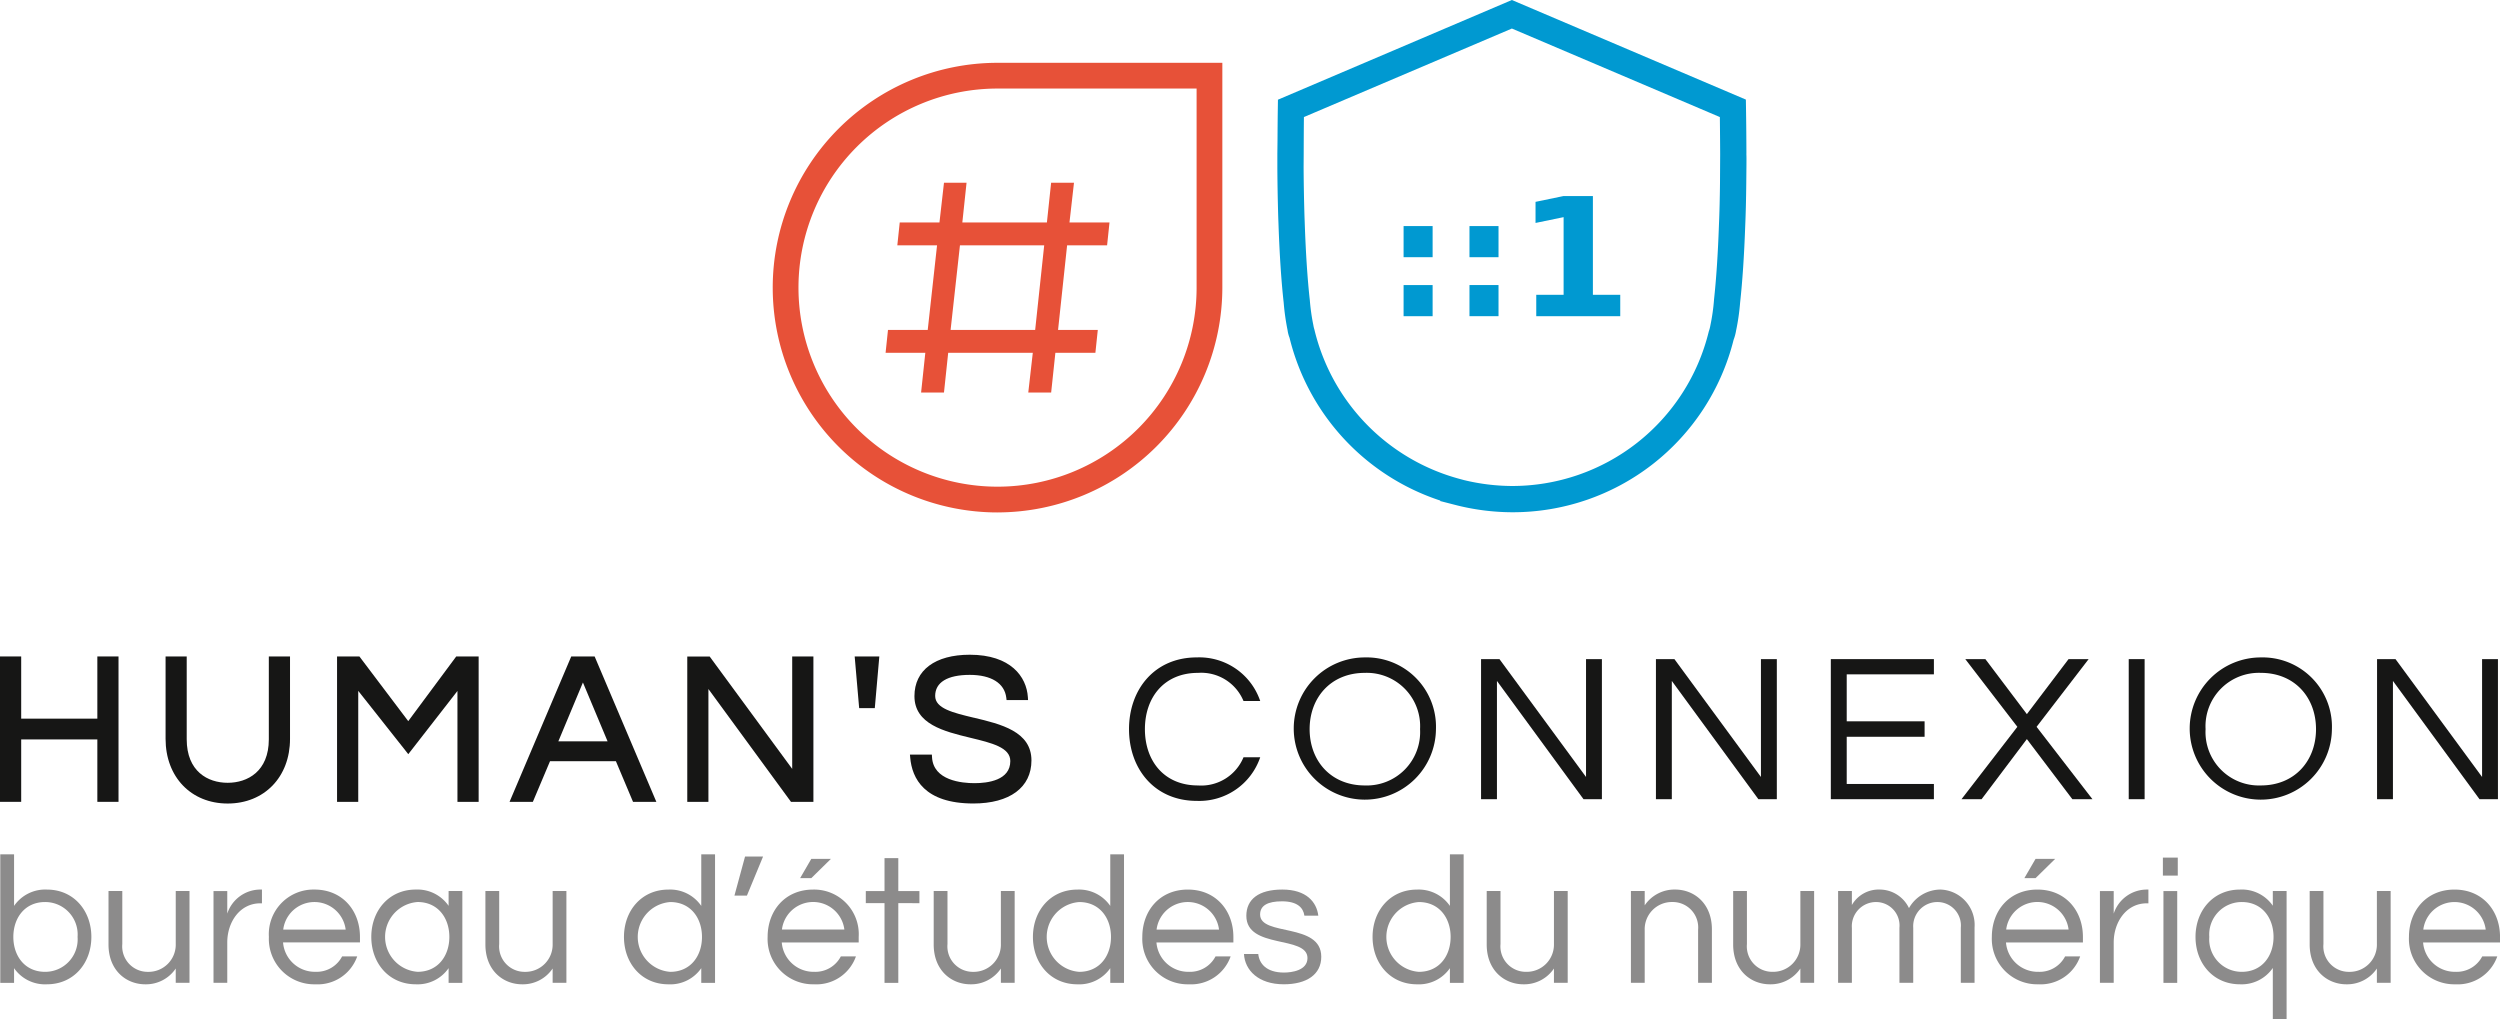 <svg xmlns="http://www.w3.org/2000/svg" xmlns:xlink="http://www.w3.org/1999/xlink" width="323.454" height="131.864" viewBox="0 0 323.454 131.864">
  <defs>
    <clipPath id="clip-path">
      <rect id="Rectangle_7" data-name="Rectangle 7" width="323.454" height="131.864" fill="none"/>
    </clipPath>
  </defs>
  <g id="Groupe_3" data-name="Groupe 3" transform="translate(0 0)">
    <path id="Tracé_1" data-name="Tracé 1" d="M12.595,63.908v8.047H2.742V63.908H0V82.718H2.742V74.643h9.853v8.075h2.738V63.908Z" transform="translate(0 21.025)" fill="#161615"/>
    <g id="Groupe_2" data-name="Groupe 2" transform="translate(0 0)">
      <g id="Groupe_1" data-name="Groupe 1" clip-path="url(#clip-path)">
        <path id="Tracé_2" data-name="Tracé 2" d="M29.478,74.626c0,4.149-2.751,5.627-5.324,5.627s-5.3-1.478-5.3-5.627V63.908H16.12V74.573c0,4.924,3.3,8.363,8.034,8.363,4.748,0,8.066-3.439,8.066-8.363V63.908H29.478Z" transform="translate(5.303 21.026)" fill="#161615"/>
        <path id="Tracé_3" data-name="Tracé 3" d="M42.024,72.277l-6.318-8.369H32.813V82.719h2.742V68.358l6.206,7.849.267.344,6.363-8.18V82.719h2.742V63.908h-2.9Z" transform="translate(10.795 21.026)" fill="#161615"/>
        <path id="Tracé_4" data-name="Tracé 4" d="M57.588,63.908l-7.78,18.333-.2.477h3.014l2.219-5.257h8.525l2.215,5.257H68.6L60.615,63.908Zm4.7,10.979H55.92L59.1,67.274Z" transform="translate(16.32 21.026)" fill="#161615"/>
        <path id="Tracé_5" data-name="Tracé 5" d="M80.484,78.454l-10.576-14.4-.1-.141h-2.9V82.719h2.736V68.12l10.684,14.6h2.9V63.908H80.484Z" transform="translate(22.012 21.026)" fill="#161615"/>
        <path id="Tracé_6" data-name="Tracé 6" d="M83.758,70.275l.031.315h2.02l.585-6.682H83.206Z" transform="translate(27.374 21.026)" fill="#161615"/>
        <path id="Tracé_7" data-name="Tracé 7" d="M96.875,71.894c-2.7-.645-5.025-1.2-5.025-2.824,0-1.757,1.587-2.724,4.476-2.724,2.778,0,4.5,1.076,4.726,2.956l.036.3h2.778l-.021-.363c-.166-2.658-2.221-5.5-7.518-5.5-4.485,0-7.159,2-7.159,5.353,0,3.637,3.851,4.572,7.244,5.394,2.768.668,5.159,1.249,5.159,3.01,0,2.489-2.908,2.86-4.642,2.86-1.6,0-5.328-.328-5.487-3.37l-.019-.326H88.586l.032.372c.231,2.715,1.837,5.954,8.172,5.954,4.709,0,7.517-2.083,7.517-5.571,0-3.752-3.95-4.694-7.432-5.526" transform="translate(29.144 20.971)" fill="#161615"/>
        <path id="Tracé_8" data-name="Tracé 8" d="M124.725,76.922h2.162a8.323,8.323,0,0,1-8.212,5.64c-5.449,0-8.762-4.133-8.762-9.28S113.226,64,118.675,64a8.319,8.319,0,0,1,8.212,5.64h-2.162A5.92,5.92,0,0,0,118.84,66c-4.41,0-6.871,3.2-6.871,7.283s2.461,7.283,6.871,7.283a5.92,5.92,0,0,0,5.885-3.643" transform="translate(36.161 21.057)" fill="#161615"/>
        <path id="Tracé_9" data-name="Tracé 9" d="M144.35,73.282a9.2,9.2,0,1,1-9.2-9.28,8.97,8.97,0,0,1,9.2,9.28m-2.056,0A6.905,6.905,0,0,0,135.147,66c-4.4,0-7.142,3.2-7.142,7.283s2.738,7.283,7.142,7.283a6.905,6.905,0,0,0,7.147-7.283" transform="translate(41.436 21.057)" fill="#161615"/>
        <path id="Tracé_10" data-name="Tracé 10" d="M159.82,64.167V82.29h-2.38l-11.2-15.3v15.3h-2.056V64.167h2.382l11.2,15.248V64.167Z" transform="translate(47.437 21.111)" fill="#161615"/>
        <path id="Tracé_11" data-name="Tracé 11" d="M176.85,64.167V82.29h-2.386l-11.2-15.3v15.3h-2.055V64.167H163.6l11.194,15.248V64.167Z" transform="translate(53.039 21.111)" fill="#161615"/>
        <path id="Tracé_12" data-name="Tracé 12" d="M180.292,66.137v6.077h10.076v2H180.292V80.32h11.28v1.97H178.236V64.166h13.336v1.971Z" transform="translate(58.639 21.111)" fill="#161615"/>
        <path id="Tracé_13" data-name="Tracé 13" d="M200.673,72.927,207.9,82.29h-2.6l-5.885-7.776-5.858,7.776h-2.6l7.227-9.363-6.737-8.761h2.6l5.368,7.118,5.394-7.118h2.6Z" transform="translate(62.824 21.111)" fill="#161615"/>
        <rect id="Rectangle_6" data-name="Rectangle 6" width="2.056" height="18.123" transform="translate(275.418 85.278)" fill="#161615"/>
        <path id="Tracé_14" data-name="Tracé 14" d="M231.574,73.282a9.2,9.2,0,1,1-9.2-9.28,8.969,8.969,0,0,1,9.2,9.28m-2.056,0c0-4.08-2.738-7.283-7.142-7.283a6.905,6.905,0,0,0-7.147,7.283,6.905,6.905,0,0,0,7.147,7.283c4.4,0,7.142-3.2,7.142-7.283" transform="translate(70.132 21.057)" fill="#161615"/>
        <path id="Tracé_15" data-name="Tracé 15" d="M247.053,64.167V82.29h-2.386l-11.2-15.3v15.3h-2.055V64.167H233.8L245,79.414V64.167Z" transform="translate(76.135 21.111)" fill="#161615"/>
        <path id="Tracé_16" data-name="Tracé 16" d="M11.811,93.859c0,3.4-2.283,6.128-5.752,6.128A4.865,4.865,0,0,1,1.811,97.9v1.9H.027V83.17H1.811v6.674a4.884,4.884,0,0,1,4.249-2.113c3.469,0,5.752,2.731,5.752,6.128m-1.784,0a4.2,4.2,0,0,0-4.2-4.515c-2.634,0-4.111,2.067-4.111,4.515s1.477,4.515,4.111,4.515a4.2,4.2,0,0,0,4.2-4.515" transform="translate(0.009 27.363)" fill="#8c8b8b"/>
        <path id="Tracé_17" data-name="Tracé 17" d="M19.262,98.621V96.769a4.639,4.639,0,0,1-3.946,2.043c-2.448,0-4.752-1.782-4.752-5.155V86.744h1.784V93.61A3.292,3.292,0,0,0,15.673,97.2a3.519,3.519,0,0,0,3.59-3.611V86.744h1.78V98.621Z" transform="translate(3.475 28.539)" fill="#8c8b8b"/>
        <path id="Tracé_18" data-name="Tracé 18" d="M27.055,86.6v1.781h-.214c-2.662,0-4.275,2.445-4.275,5.061v5.226h-1.78V86.792h1.78v2.922A4.516,4.516,0,0,1,26.939,86.6Z" transform="translate(6.838 28.492)" fill="#8c8b8b"/>
        <path id="Tracé_19" data-name="Tracé 19" d="M35.657,95.249h1.948a5.422,5.422,0,0,1-5.417,3.61,5.871,5.871,0,0,1-6.011-6.128A5.778,5.778,0,0,1,32.071,86.6c3.635,0,5.89,2.731,5.89,6.129v.712H28.01a4.128,4.128,0,0,0,4.2,3.8,3.711,3.711,0,0,0,3.442-1.995M28.032,91.78h8.079a4.071,4.071,0,0,0-8.079,0" transform="translate(8.612 28.492)" fill="#8c8b8b"/>
        <path id="Tracé_20" data-name="Tracé 20" d="M46.15,88.715V86.791h1.778V98.669H46.15v-1.9A4.881,4.881,0,0,1,41.9,98.858c-3.469,0-5.752-2.731-5.752-6.128S38.427,86.6,41.9,86.6a4.9,4.9,0,0,1,4.254,2.113m.093,4.015c0-2.448-1.471-4.515-4.111-4.515a4.526,4.526,0,0,0,0,9.029c2.639,0,4.111-2.067,4.111-4.515" transform="translate(11.891 28.492)" fill="#8c8b8b"/>
        <path id="Tracé_21" data-name="Tracé 21" d="M55.954,98.621V96.769a4.639,4.639,0,0,1-3.946,2.043c-2.448,0-4.752-1.782-4.752-5.155V86.744H49.04V93.61A3.292,3.292,0,0,0,52.365,97.2a3.519,3.519,0,0,0,3.59-3.611V86.744h1.78V98.621Z" transform="translate(15.547 28.539)" fill="#8c8b8b"/>
        <path id="Tracé_22" data-name="Tracé 22" d="M70.746,89.844V83.17h1.782V99.8H70.746V97.9a4.87,4.87,0,0,1-4.254,2.089c-3.469,0-5.747-2.731-5.747-6.128s2.278-6.128,5.747-6.128a4.889,4.889,0,0,1,4.254,2.113m.093,4.015c0-2.448-1.471-4.515-4.107-4.515a4.526,4.526,0,0,0,0,9.029c2.635,0,4.107-2.067,4.107-4.515" transform="translate(19.985 27.363)" fill="#8c8b8b"/>
        <path id="Tracé_23" data-name="Tracé 23" d="M72.875,83.383h2.332l-2.092,5.061H71.5Z" transform="translate(23.522 27.433)" fill="#8c8b8b"/>
        <path id="Tracé_24" data-name="Tracé 24" d="M84.209,96.231h1.948a5.425,5.425,0,0,1-5.417,3.61,5.87,5.87,0,0,1-6.01-6.128c0-3.4,2.257-6.128,5.89-6.128a5.778,5.778,0,0,1,5.894,6.128v.714H76.56a4.13,4.13,0,0,0,4.2,3.8,3.716,3.716,0,0,0,3.446-2m-7.628-3.469H84.66a4.071,4.071,0,0,0-8.079,0m3.8-9.146h2.541l-2.541,2.495H78.936Z" transform="translate(24.586 27.509)" fill="#8c8b8b"/>
        <path id="Tracé_25" data-name="Tracé 25" d="M86.71,99.675V89.364H84.289V87.8H86.71V83.543h1.784V87.8h2.732v1.567H88.494v10.31Z" transform="translate(27.73 27.486)" fill="#8c8b8b"/>
        <path id="Tracé_26" data-name="Tracé 26" d="M99.592,98.621V96.769a4.637,4.637,0,0,1-3.942,2.043c-2.447,0-4.752-1.782-4.752-5.155V86.744h1.784V93.61A3.292,3.292,0,0,0,96,97.2a3.516,3.516,0,0,0,3.59-3.611V86.744h1.784V98.621Z" transform="translate(29.905 28.539)" fill="#8c8b8b"/>
        <path id="Tracé_27" data-name="Tracé 27" d="M110.565,89.844V83.17h1.778V99.8h-1.778V97.9a4.88,4.88,0,0,1-4.254,2.089c-3.469,0-5.752-2.731-5.752-6.128s2.283-6.128,5.752-6.128a4.9,4.9,0,0,1,4.254,2.113m.094,4.015c0-2.448-1.473-4.515-4.112-4.515a4.526,4.526,0,0,0,0,9.029c2.639,0,4.112-2.067,4.112-4.515" transform="translate(33.083 27.363)" fill="#8c8b8b"/>
        <path id="Tracé_28" data-name="Tracé 28" d="M120.686,95.249h1.948a5.425,5.425,0,0,1-5.417,3.61,5.87,5.87,0,0,1-6.01-6.128c0-3.4,2.255-6.129,5.889-6.129s5.894,2.731,5.894,6.129v.712h-9.955a4.13,4.13,0,0,0,4.2,3.8,3.717,3.717,0,0,0,3.446-1.995m-7.628-3.469h8.079a4.071,4.071,0,0,0-8.079,0" transform="translate(36.587 28.492)" fill="#8c8b8b"/>
        <path id="Tracé_29" data-name="Tracé 29" d="M130.722,89.975h-1.8c-.144-1.021-.905-1.853-2.9-1.853-1.855,0-2.831.546-2.831,1.71,0,2.851,7.914,1,7.914,5.463,0,2.3-1.9,3.562-4.847,3.562-3.3,0-5.038-1.827-5.154-3.918h1.85c.121,1.209,1.021,2.4,3.326,2.4.975,0,3.041-.26,3.041-1.877,0-2.969-7.91-1.115-7.91-5.463,0-2.138,1.592-3.4,4.655-3.4,3.134,0,4.444,1.639,4.654,3.373" transform="translate(39.843 28.492)" fill="#8c8b8b"/>
        <path id="Tracé_30" data-name="Tracé 30" d="M143.63,89.844V83.17h1.778V99.8H143.63V97.9a4.881,4.881,0,0,1-4.254,2.089c-3.469,0-5.752-2.731-5.752-6.128s2.283-6.128,5.752-6.128a4.9,4.9,0,0,1,4.254,2.113m.093,4.015c0-2.448-1.471-4.515-4.111-4.515a4.526,4.526,0,0,0,0,9.029c2.639,0,4.111-2.067,4.111-4.515" transform="translate(43.961 27.363)" fill="#8c8b8b"/>
        <path id="Tracé_31" data-name="Tracé 31" d="M153.434,98.621V96.769a4.639,4.639,0,0,1-3.946,2.043c-2.448,0-4.752-1.782-4.752-5.155V86.744h1.784V93.61a3.292,3.292,0,0,0,3.325,3.587,3.519,3.519,0,0,0,3.59-3.611V86.744h1.78V98.621Z" transform="translate(47.617 28.539)" fill="#8c8b8b"/>
        <path id="Tracé_32" data-name="Tracé 32" d="M160.559,86.791v1.853A4.637,4.637,0,0,1,164.5,86.6c2.447,0,4.752,1.782,4.752,5.155v6.912h-1.784V91.8a3.293,3.293,0,0,0-3.326-3.587,3.515,3.515,0,0,0-3.584,3.611v6.842h-1.784V86.791Z" transform="translate(52.236 28.492)" fill="#8c8b8b"/>
        <path id="Tracé_33" data-name="Tracé 33" d="M177.423,98.621V96.769a4.639,4.639,0,0,1-3.946,2.043c-2.443,0-4.748-1.782-4.748-5.155V86.744h1.78V93.61a3.292,3.292,0,0,0,3.325,3.587,3.519,3.519,0,0,0,3.59-3.611V86.744h1.78V98.621Z" transform="translate(55.511 28.539)" fill="#8c8b8b"/>
        <path id="Tracé_34" data-name="Tracé 34" d="M188.664,98.668H186.88V91.541a3.036,3.036,0,0,0-2.946-3.325,3.132,3.132,0,0,0-3.207,3.35v7.1h-1.782V86.791h1.782V88.6a4.007,4.007,0,0,1,3.612-2,4.212,4.212,0,0,1,3.776,2.4,4.713,4.713,0,0,1,4.084-2.4,4.575,4.575,0,0,1,4.4,4.893v7.174h-1.778V91.541a3.037,3.037,0,0,0-2.948-3.325,3.131,3.131,0,0,0-3.206,3.35Z" transform="translate(58.872 28.492)" fill="#8c8b8b"/>
        <path id="Tracé_35" data-name="Tracé 35" d="M203.391,96.231h1.948a5.425,5.425,0,0,1-5.417,3.61,5.87,5.87,0,0,1-6.01-6.128c0-3.4,2.257-6.128,5.894-6.128s5.89,2.731,5.89,6.128v.714h-9.955a4.132,4.132,0,0,0,4.209,3.8,3.714,3.714,0,0,0,3.441-2m-7.623-3.469h8.074a4.068,4.068,0,0,0-8.074,0m3.8-9.146h2.541l-2.541,2.495h-1.449Z" transform="translate(63.796 27.509)" fill="#8c8b8b"/>
        <path id="Tracé_36" data-name="Tracé 36" d="M210.707,86.6v1.781h-.214c-2.662,0-4.275,2.445-4.275,5.061v5.226h-1.784V86.792h1.784v2.922a4.514,4.514,0,0,1,4.368-3.113Z" transform="translate(67.257 28.492)" fill="#8c8b8b"/>
        <path id="Tracé_37" data-name="Tracé 37" d="M212.49,85.82h-1.926V83.49h1.926Zm-1.855,2h1.784V99.693h-1.784Z" transform="translate(69.274 27.468)" fill="#8c8b8b"/>
        <path id="Tracé_38" data-name="Tracé 38" d="M213.74,92.73c0-3.4,2.283-6.128,5.752-6.128a4.865,4.865,0,0,1,4.249,2.089v-1.9h1.783v16.582h-1.783V96.745a4.884,4.884,0,0,1-4.249,2.113c-3.469,0-5.752-2.731-5.752-6.128m1.784,0a4.2,4.2,0,0,0,4.2,4.515c2.634,0,4.111-2.067,4.111-4.515s-1.477-4.515-4.111-4.515a4.2,4.2,0,0,0-4.2,4.515" transform="translate(70.319 28.492)" fill="#8c8b8b"/>
        <path id="Tracé_39" data-name="Tracé 39" d="M233.549,98.621V96.769a4.639,4.639,0,0,1-3.946,2.043c-2.443,0-4.749-1.782-4.749-5.155V86.744h1.78V93.61A3.292,3.292,0,0,0,229.96,97.2a3.519,3.519,0,0,0,3.59-3.611V86.744h1.78V98.621Z" transform="translate(73.976 28.539)" fill="#8c8b8b"/>
        <path id="Tracé_40" data-name="Tracé 40" d="M244,95.249h1.948a5.422,5.422,0,0,1-5.417,3.61,5.871,5.871,0,0,1-6.011-6.128c0-3.4,2.257-6.129,5.894-6.129s5.89,2.731,5.89,6.129v.712h-9.955a4.13,4.13,0,0,0,4.2,3.8A3.718,3.718,0,0,0,244,95.249m-7.624-3.469h8.075a4.069,4.069,0,0,0-8.075,0" transform="translate(77.154 28.492)" fill="#8c8b8b"/>
        <path id="Tracé_41" data-name="Tracé 41" d="M96.69,17.791l-.546,5.141h10.942l.546-5.141h2.958l-.583,5.141h5.178l-.311,2.958H109.7l-1.17,10.942h5.141l-.311,2.96h-5.178l-.546,5.141h-2.96l.585-5.141H94.315l-.546,5.141h-2.96l.546-5.141H86.215l.311-2.96h5.141L92.873,25.89H87.733l.311-2.958h5.141l.585-5.141Zm-2.064,19.04h10.942l1.168-10.942h-10.9Z" transform="translate(28.364 5.854)" fill="#e75138"/>
        <path id="Tracé_42" data-name="Tracé 42" d="M104.314,64.288a29.086,29.086,0,1,1,0-58.173H133.4V35.2a29.118,29.118,0,0,1-29.086,29.086m0-54.841A25.755,25.755,0,1,0,130.069,35.2V9.447Z" transform="translate(24.749 2.012)" fill="#e75138"/>
        <path id="Tracé_43" data-name="Tracé 43" d="M136.644,22.009H140.4v4.028h-3.757Zm0,7.63H140.4v4.028h-3.757Z" transform="translate(44.955 7.241)" fill="#0099d1"/>
        <path id="Tracé_44" data-name="Tracé 44" d="M143.058,22.009h3.757v4.028h-3.757Zm0,7.63h3.757v4.028h-3.757Z" transform="translate(47.065 7.241)" fill="#0099d1"/>
        <path id="Tracé_45" data-name="Tracé 45" d="M149.582,31.859h3.539V21.815l-3.632.75V19.837l3.611-.75h3.81V31.859h3.539v2.768H149.582Z" transform="translate(49.181 6.28)" fill="#0099d1"/>
        <path id="Tracé_46" data-name="Tracé 46" d="M154.7,66.276a30.013,30.013,0,0,1-7.41-.969l-1.871-.482.02-.06a29.582,29.582,0,0,1-19.506-21.058,4.278,4.278,0,0,1-.258-1,29.863,29.863,0,0,1-.5-3.544c-.308-2.748-.541-6.257-.68-10.377l-.02-.5c-.082-2.7-.113-5.049-.12-6.58l0-1.818.02-1.69c.007-1.361.016-2.748.04-4.2l.016-1.1L154.7,0l30.273,12.885.017,1.1c.033,2.049.047,4,.053,5.9h-.007c.02.371.016.893.009,1.676l-.02,2.1c-.02,1.959-.062,3.857-.14,5.656-.136,3.8-.357,7.115-.657,9.836a28.624,28.624,0,0,1-.521,3.62,6.138,6.138,0,0,1-.324,1.2A29.451,29.451,0,0,1,154.7,66.276m-6.18-4.157a26.85,26.85,0,0,0,6.171.76,26.186,26.186,0,0,0,25.482-19.988,4.716,4.716,0,0,0,.206-.788,25.506,25.506,0,0,0,.468-3.26l0-.048c.291-2.641.506-5.874.639-9.617.077-1.776.12-3.637.14-5.559l.02-3.711c-.007-1.552-.02-3.128-.04-4.763L154.7,3.692,127.792,15.145c-.02,1.635-.023,3.192-.029,4.745l-.011,1.692c.007,1.615.037,3.931.12,6.592l.027.679-.007-.186c.136,4.033.359,7.452.663,10.16a26.089,26.089,0,0,0,.452,3.211,4.343,4.343,0,0,0,.14.6A26.359,26.359,0,0,0,148,61.979Z" transform="translate(40.911 0)" fill="#0099d1"/>
      </g>
    </g>
  </g>
</svg>
